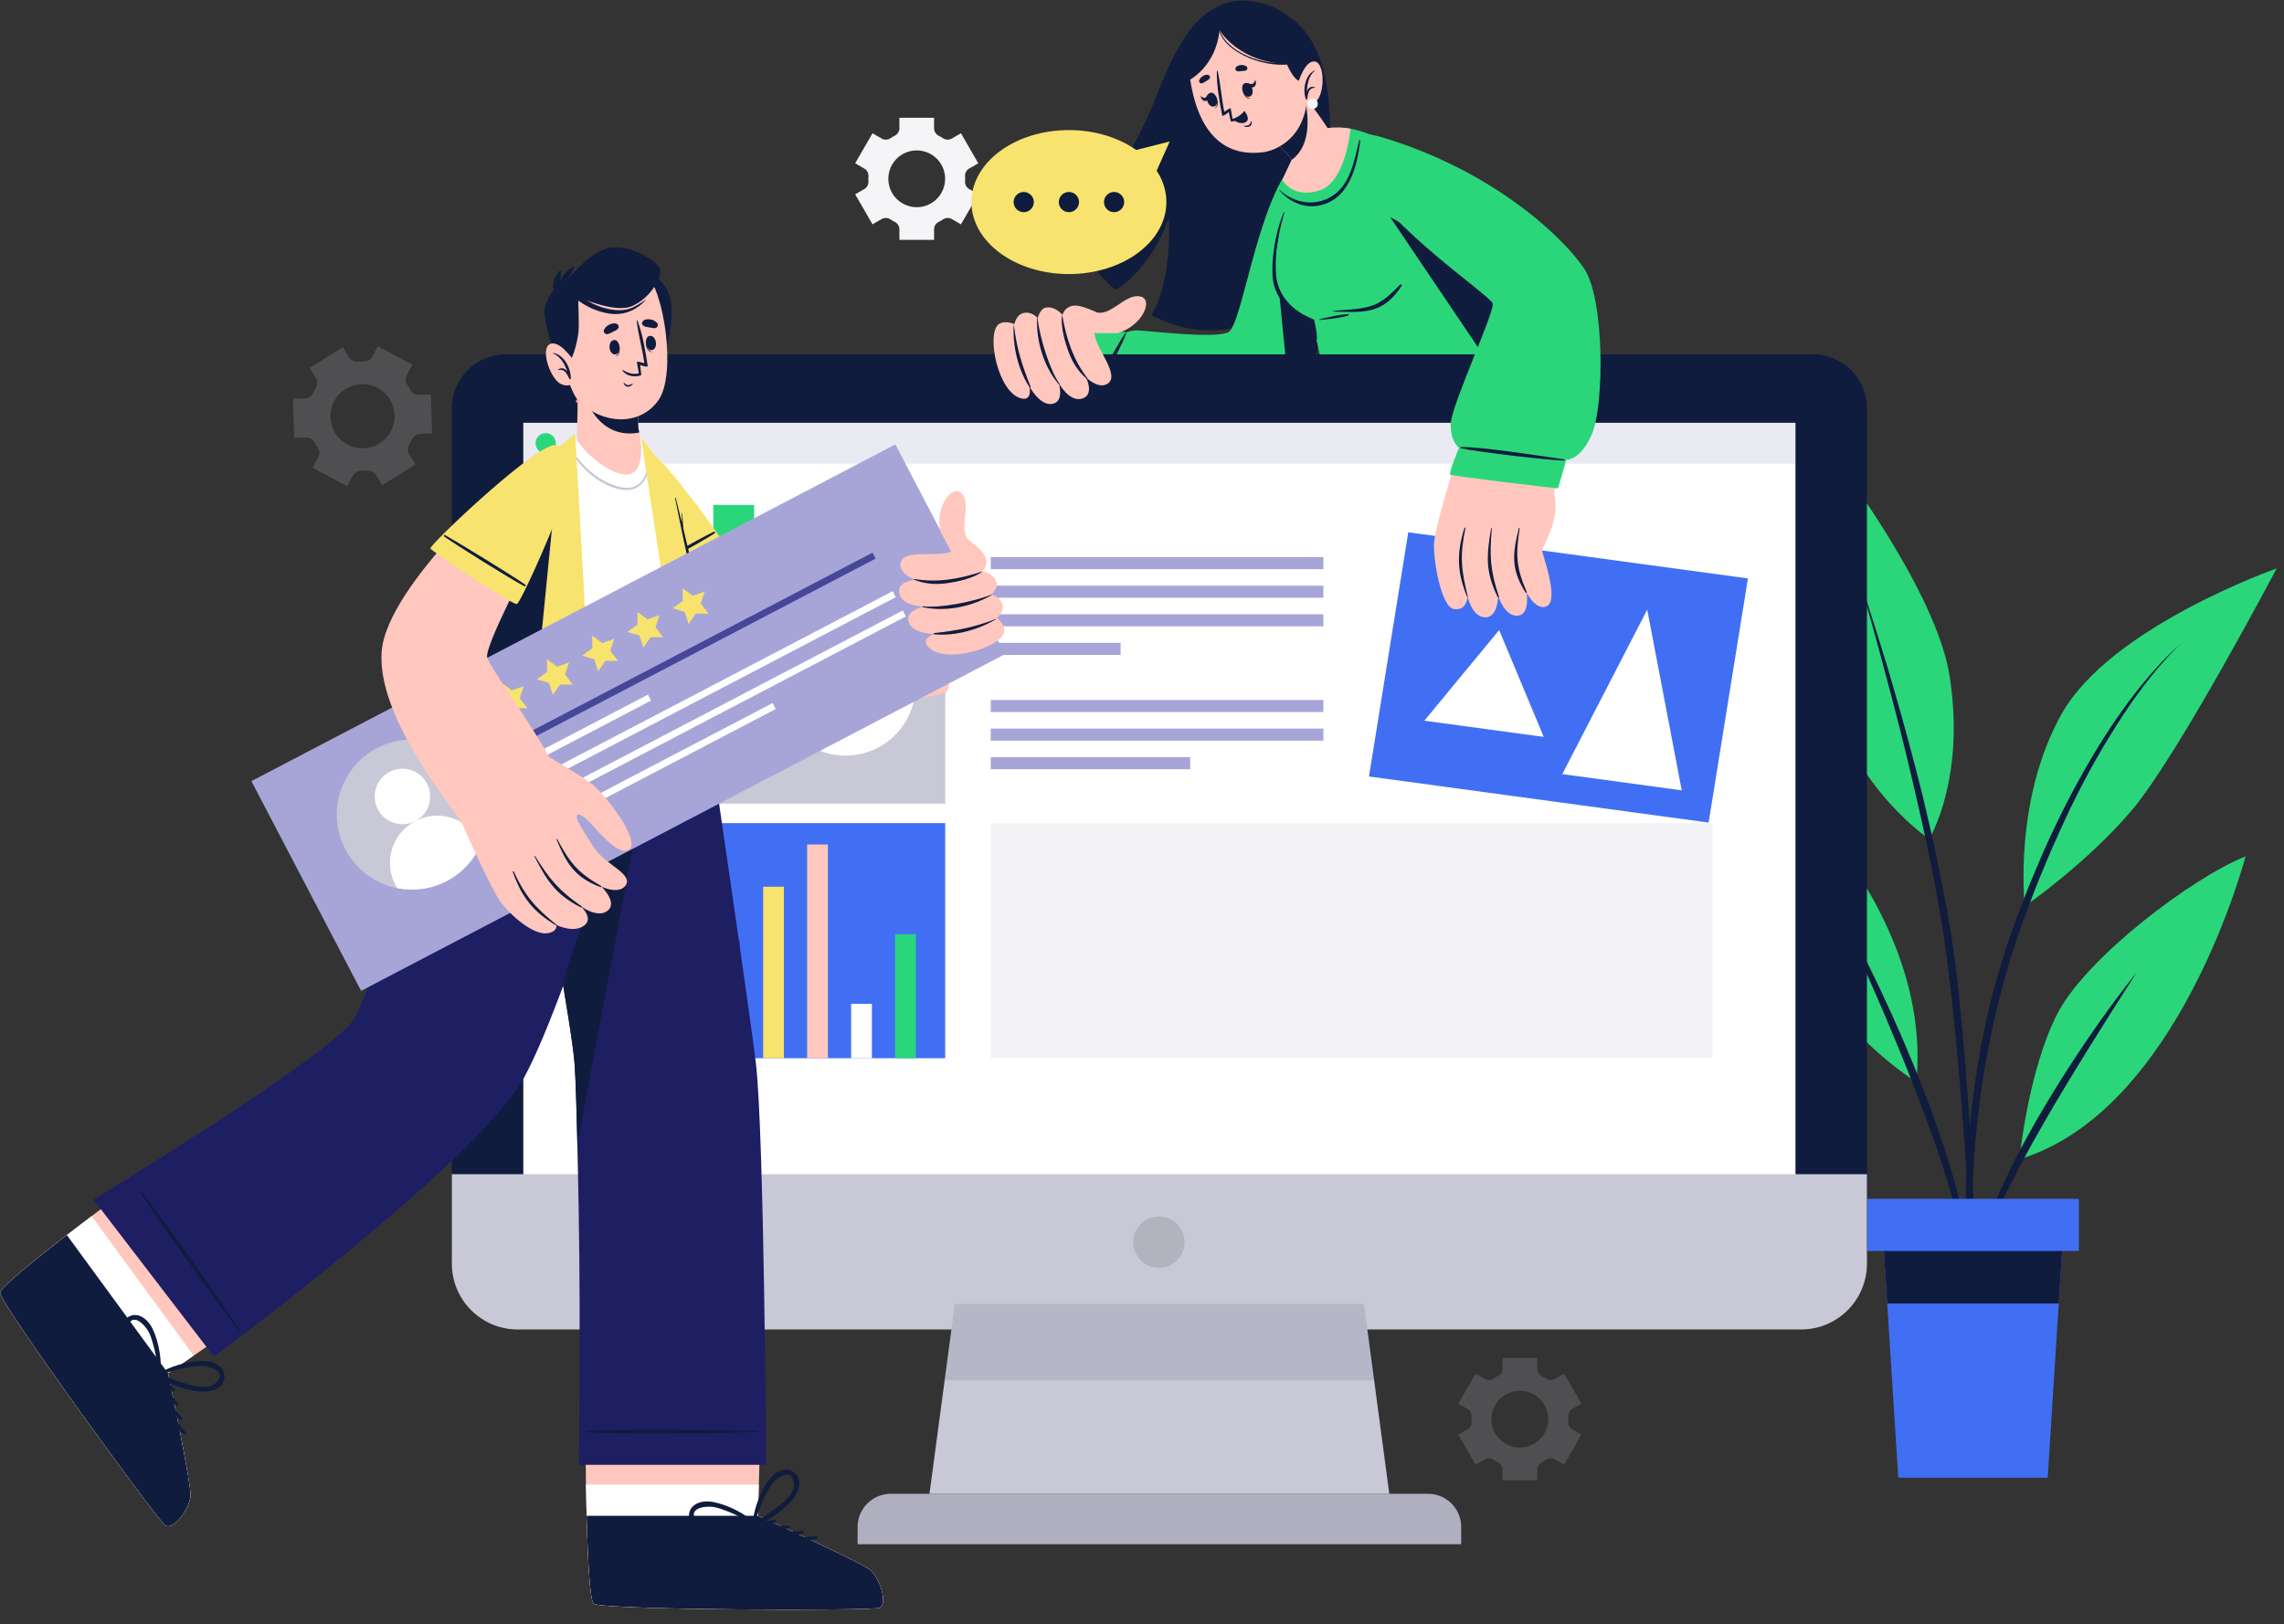 <svg width="686" height="488" viewBox="0 0 686 488" fill="none" xmlns="http://www.w3.org/2000/svg">
<rect x="0" y="0" width="686" height="488" fill="#333333" stroke="none"/>
<g clip-path="url(#clip0_13_158)">
<g clip-path="url(#clip1_13_158)">
<g clip-path="url(#clip2_13_158)">
<path d="M345.997 308.261C343.319 308.261 341.005 307.676 339.055 306.506C337.131 305.31 335.636 303.659 334.57 301.553C333.504 299.421 332.971 296.951 332.971 294.143C332.971 291.361 333.504 288.917 334.57 286.811C335.636 284.679 337.131 283.015 339.055 281.819C341.005 280.623 343.319 280.025 345.997 280.025C349.117 280.025 351.652 280.779 353.602 282.287C355.578 283.769 356.839 285.849 357.385 288.527H353.758C353.342 286.837 352.484 285.485 351.184 284.471C349.91 283.431 348.181 282.911 345.997 282.911C344.047 282.911 342.344 283.366 340.888 284.276C339.432 285.16 338.301 286.447 337.495 288.137C336.715 289.801 336.325 291.803 336.325 294.143C336.325 296.483 336.715 298.498 337.495 300.188C338.301 301.852 339.432 303.139 340.888 304.049C342.344 304.933 344.047 305.375 345.997 305.375C348.181 305.375 349.91 304.881 351.184 303.893C352.484 302.879 353.342 301.54 353.758 299.876H357.385C356.839 302.502 355.578 304.556 353.602 306.038C351.652 307.52 349.117 308.261 345.997 308.261ZM361.664 297.848V295.079H369.113V287.981H372.038V295.079H379.487V297.848H372.038V304.985H369.113V297.848H361.664ZM347.629 348.848V346.079H355.078V338.981H358.003V346.079H365.452V348.848H358.003V355.985H355.078V348.848H347.629Z" fill="#C8C8D6"/>
</g>
<path opacity="0.19" fill-rule="evenodd" clip-rule="evenodd" d="M122.92 133.543C122.371 134.45 122.341 135.577 122.899 136.477L124.8 139.541L114.805 145.741L112.91 142.679C112.352 141.779 111.333 141.291 110.278 141.381C109.696 141.431 109.109 141.45 108.521 141.438C107.465 141.414 106.482 141.966 105.984 142.897L104.281 146.069L93.914 140.508L95.615 137.337C96.115 136.405 96.03 135.282 95.427 134.415C95.091 133.932 94.781 133.433 94.5 132.92C93.992 131.991 93.023 131.413 91.964 131.446L88.365 131.561L88 119.805L91.612 119.696C92.671 119.665 93.593 119.015 94.045 118.058C94.168 117.798 94.297 117.539 94.434 117.283C94.572 117.028 94.715 116.778 94.863 116.531C95.409 115.629 95.44 114.508 94.885 113.612L92.975 110.528L102.969 104.33L104.872 107.396C105.43 108.295 106.45 108.782 107.505 108.69C108.086 108.64 108.67 108.621 109.256 108.633C110.311 108.655 111.292 108.103 111.791 107.174L113.492 104L123.861 109.561L122.159 112.735C121.661 113.664 121.744 114.786 122.346 115.653C122.68 116.134 122.988 116.631 123.266 117.143C123.774 118.074 124.744 118.652 125.803 118.619L129.41 118.509L129.775 130.264L126.165 130.377C125.11 130.408 124.192 131.057 123.741 132.012C123.618 132.272 123.487 132.532 123.348 132.791C123.211 133.046 123.069 133.296 122.92 133.543ZM100.397 120.482C97.883 125.17 99.647 131.016 104.336 133.531C109.024 136.046 114.863 134.277 117.377 129.588C119.892 124.9 118.132 119.065 113.442 116.551C108.754 114.037 102.911 115.792 100.397 120.482Z" fill="#C8C8D6"/>
<path fill-rule="evenodd" clip-rule="evenodd" d="M289.852 54.481C289.803 55.419 290.251 56.312 291.063 56.781L293.829 58.376L288.625 67.396L285.864 65.801C285.052 65.332 284.053 65.378 283.267 65.889C282.834 66.172 282.383 66.433 281.918 66.668C281.085 67.092 280.549 67.935 280.549 68.869V72.057H270.132V68.869C270.132 67.935 269.596 67.092 268.762 66.668C268.298 66.433 267.847 66.172 267.413 65.889C266.627 65.378 265.629 65.332 264.817 65.801L262.056 67.396L256.852 58.376L259.625 56.779C260.438 56.311 260.885 55.419 260.838 54.481C260.824 54.227 260.818 53.972 260.818 53.715C260.818 53.458 260.824 53.203 260.838 52.949C260.885 52.016 260.441 51.128 259.632 50.66L256.852 49.055L262.056 40.034L264.825 41.63C265.637 42.098 266.637 42.053 267.421 41.539C267.853 41.257 268.301 40.996 268.764 40.761C269.596 40.337 270.132 39.496 270.132 38.561V35.373H280.549V38.561C280.549 39.496 281.084 40.337 281.917 40.761C282.378 40.996 282.827 41.257 283.259 41.539C284.044 42.053 285.043 42.098 285.855 41.63L288.625 40.034L293.829 49.055L291.059 50.652C290.25 51.12 289.804 52.009 289.852 52.943C289.864 53.198 289.871 53.456 289.871 53.715C289.871 53.972 289.864 54.227 289.852 54.481ZM266.809 53.715C266.809 58.426 270.634 62.25 275.345 62.25C280.056 62.25 283.871 58.426 283.871 53.715C283.871 49.003 280.056 45.188 275.345 45.188C270.634 45.188 266.809 49.003 266.809 53.715Z" fill="#F5F5F7"/>
<path opacity="0.19" fill-rule="evenodd" clip-rule="evenodd" d="M471 427.108C470.952 428.046 471.399 428.939 472.213 429.408L474.977 431.003L469.773 440.023L467.012 438.428C466.2 437.959 465.202 438.005 464.417 438.516C463.982 438.799 463.532 439.06 463.067 439.295C462.233 439.719 461.697 440.562 461.697 441.496V444.684H451.28V441.496C451.28 440.562 450.744 439.719 449.911 439.295C449.446 439.06 448.996 438.799 448.562 438.516C447.776 438.005 446.778 437.959 445.965 438.428L443.204 440.023L438 431.003L440.773 429.407C441.586 428.938 442.035 428.046 441.986 427.108C441.974 426.854 441.966 426.599 441.966 426.341C441.966 426.085 441.974 425.83 441.986 425.576C442.033 424.643 441.589 423.755 440.781 423.287L438 421.682L443.204 412.661L445.974 414.257C446.786 414.726 447.785 414.68 448.57 414.166C449.002 413.883 449.451 413.623 449.912 413.388C450.745 412.964 451.28 412.123 451.28 411.188V408H461.697V411.188C461.697 412.123 462.233 412.964 463.065 413.388C463.528 413.623 463.976 413.883 464.407 414.166C465.192 414.68 466.192 414.726 467.004 414.257L469.773 412.661L474.977 421.682L472.208 423.279C471.398 423.747 470.952 424.636 471 425.57C471.013 425.825 471.02 426.083 471.02 426.341C471.02 426.599 471.013 426.854 471 427.108ZM447.958 426.341C447.958 431.053 451.782 434.877 456.493 434.877C461.204 434.877 465.02 431.053 465.02 426.341C465.02 421.63 461.204 417.816 456.493 417.816C451.782 417.816 447.958 421.63 447.958 426.341Z" fill="#C8C8D6"/>
<path d="M579.433 252.052C579.433 252.052 557.409 237.393 549.78 209.059C542.15 180.725 537.987 120.351 537.987 120.351C537.987 120.351 580.555 171.793 585.522 202.896C590.491 234 579.433 252.052 579.433 252.052Z" fill="#2BD67B"/>
<path d="M608.142 272.23C608.142 272.23 604.56 240.387 619.312 214.307C634.063 188.227 683.801 170.766 683.801 170.766C683.801 170.766 653.994 227.331 640.232 243.487C626.469 259.645 608.142 272.23 608.142 272.23Z" fill="#2BD67B"/>
<path d="M606.532 348.247C606.532 348.247 609.203 321.26 618.023 304.374C626.843 287.488 658.501 263.643 674.444 257.267C674.444 257.267 654.57 333.815 606.532 348.247Z" fill="#2BD67B"/>
<path d="M575.575 325.063C575.575 325.063 552.661 310.989 540.262 285.772C527.864 260.554 525.28 224.897 525.28 224.897C525.28 224.897 580.921 269.884 575.575 325.063Z" fill="#2BD67B"/>
<path d="M597.676 429.709C592.656 409.252 590.575 388.119 590.373 367.033C590.224 356.48 590.866 345.922 591.941 335.421C593.04 324.917 594.738 314.469 597.118 304.169C599.549 293.886 602.649 283.746 606.429 273.887L609.268 266.502C610.243 264.051 611.307 261.636 612.323 259.201L613.862 255.557C614.397 254.351 614.958 253.156 615.517 251.962C616.655 249.581 617.731 247.172 618.918 244.815C623.595 235.356 628.814 226.157 634.664 217.376C636.147 215.194 637.694 213.055 639.241 210.921C640.851 208.83 642.422 206.713 644.131 204.703C647.499 200.655 651.04 196.711 655.104 193.357C653.145 195.112 651.334 197.023 649.616 199.009C648.733 199.981 647.897 200.993 647.064 202.008C646.214 203.008 645.404 204.041 644.612 205.088C642.978 207.143 641.484 209.304 639.954 211.434C638.485 213.607 637.018 215.783 635.617 218C629.995 226.858 624.982 236.096 620.529 245.594C619.397 247.958 618.375 250.377 617.293 252.764L615.682 256.352L614.176 259.986C613.183 262.414 612.142 264.822 611.188 267.264L608.414 274.629C604.725 284.442 601.733 294.489 599.386 304.697C594.517 325.081 592.419 346.071 592.159 367.037C592.025 377.528 592.435 388.031 593.351 398.492C594.216 408.958 595.577 419.398 597.676 429.709Z" fill="#101C3D"/>
<path d="M558.071 172.87C561.357 182.333 564.303 191.908 567.218 201.491C570.046 211.102 572.754 220.749 575.275 230.449C576.525 235.302 577.778 240.156 578.879 245.047L580.557 252.376L582.123 259.733C584.112 269.563 586.013 279.423 587.272 289.401C588.496 299.364 589.443 309.342 590.252 319.331C591.027 329.322 591.792 339.313 592.258 349.321C592.76 359.325 593.187 369.333 593.521 379.342C593.772 389.354 594.041 399.366 594.048 409.381C593.512 399.381 593.018 389.384 592.38 379.394C591.816 369.4 591.187 359.412 590.469 349.431C589.025 329.476 587.526 309.508 584.963 289.695C582.477 269.894 578.147 250.335 573.543 230.882C571.24 221.148 568.723 211.463 566.126 201.8C563.581 192.122 560.857 182.489 558.071 172.87Z" fill="#101C3D"/>
<path d="M641.818 291.99C636.971 299.541 632.204 307.124 627.464 314.716C622.752 322.325 618.094 329.96 613.657 337.717C609.198 345.459 604.951 353.319 601.137 361.379C599.269 365.423 597.5 369.518 596.051 373.726C594.574 377.918 593.42 382.255 593.268 386.748C593.121 384.514 593.169 382.236 593.556 380.012L593.809 378.336L594.162 376.681L594.521 375.024L594.959 373.389C596.168 369.037 597.731 364.794 599.475 360.64C601.218 356.485 603.188 352.434 605.201 348.41C607.252 344.406 609.426 340.469 611.638 336.557C613.899 332.674 616.207 328.82 618.585 325.01C620.992 321.219 623.415 317.439 625.944 313.73C630.956 306.284 636.237 299.018 641.818 291.99Z" fill="#101C3D"/>
<path d="M548.954 266.829C554.589 276.661 559.776 286.747 564.618 296.997C569.477 307.24 573.968 317.663 578.054 328.251C582.096 338.852 585.759 349.625 588.523 360.656C589.901 366.17 591.052 371.747 591.828 377.382C592.54 383.017 592.949 388.735 592.401 394.384C592.421 388.718 591.787 383.095 590.7 377.562C589.662 372.022 588.283 366.552 586.766 361.124C585.229 355.701 583.516 350.324 581.676 344.992C579.869 339.648 577.915 334.351 575.88 329.085C573.889 323.803 571.76 318.57 569.6 313.35C567.464 308.12 565.215 302.935 562.969 297.747C558.419 287.397 553.789 277.073 548.954 266.829Z" fill="#101C3D"/>
<path d="M620.157 363.036L619.761 369.362L619.738 369.607L619.633 371.226V371.343L619.621 371.471L619.516 373.09L619.505 373.347L619.4 374.954L619.388 375.199L618.526 388.818L618.503 389.202L618.41 390.682L618.386 391.066L618.351 391.614L618.281 392.546L618.258 392.93L618.165 394.41L618.142 394.794L615.031 443.923H570.143L567.079 395.528L567.033 394.911L566.963 393.676L566.916 393.047L566.846 391.812L566.823 391.614L566.8 391.183L566.718 389.948L566.683 389.319L565.728 374.255L565.705 373.824L565.611 372.391L565.576 371.937L565.542 371.343L565.495 370.539L565.46 370.108L565.378 368.652L565.344 368.221L565.017 363.036H620.157Z" fill="#416FF4"/>
<path d="M619.633 371.342L619.621 371.47L619.516 373.09L619.505 373.346L619.4 374.954L619.388 375.199L618.526 388.818L618.503 389.202L618.409 390.681L618.386 391.066L618.351 391.614H566.823L566.799 391.182L566.718 389.948L566.683 389.318L565.728 374.255L565.704 373.824L565.611 372.391L565.576 371.937L565.541 371.342H619.633Z" fill="#101C3D"/>
<rect x="560.797" y="360.153" width="63.581" height="15.665" fill="#416FF4"/>
</g>
<g clip-path="url(#clip3_13_158)">
<g clip-path="url(#clip4_13_158)">
<path d="M389.01 89.082C385.862 91.69 382.759 93.723 379.698 95.26C384.588 86.42 383.227 66.818 382.682 69.635C380.069 83.104 372.085 98.011 368.905 98.828C368.883 98.828 368.872 98.839 368.85 98.839C360.29 100.21 352.415 98.121 345.783 94.673C345.783 94.662 345.794 94.64 345.804 94.629C352.154 84.608 351.294 64.663 350.88 65.889C346.392 79.049 336.546 86.95 334.804 86.983H334.793C328.15 80.994 324.544 74.928 325.449 74.275C332.016 69.524 337.374 57.613 342.156 45.049V45.039C346.882 32.652 351.042 19.658 355.247 12.287C355.236 12.276 355.247 12.276 355.247 12.265C355.258 12.243 355.269 12.232 355.291 12.21C355.411 12 355.53 11.801 355.65 11.602C364.276 -2.707 377.138 -0.221 385.166 3.856C412.437 17.702 393.062 85.713 389.01 89.082Z" fill="#101C3D"/>
<path d="M366.237 3.254C360.886 4.682 356.601 9.754 353.913 14.402C350.343 20.578 348.071 27.522 345.165 34.03C339.423 46.886 332.077 58.763 322.711 69.237C322.503 69.469 322.81 69.758 323.042 69.573C333.26 61.389 340.093 49.872 345.621 38.077C348.448 32.047 350.621 25.761 353.282 19.664C354.738 16.326 356.452 13.083 358.748 10.256C360.979 7.51 363.579 5.838 366.614 4.161C367.107 3.889 366.768 3.112 366.237 3.254Z" fill="#101C3D"/>
<path d="M389.87 48.836C380.724 53.397 374.336 97.934 369.151 100.393C360.281 104.6 338.372 100.553 330.647 101.495C325.88 102.076 313.556 118.918 316.382 122.309C319.208 125.7 370.662 131.949 383.453 126.284C390.684 123.081 397.147 92.166 398.148 78.602C399.149 65.038 394.025 46.764 389.87 48.836Z" fill="#FFC7BE"/>
<path d="M388.017 126.631C387.609 127.167 387.19 127.621 386.759 128.018C378.277 135.776 325.712 133.702 323.079 131.431C320.434 129.147 322.019 125.617 322.019 125.617L335.323 102.621C335.323 102.621 337.199 99.044 341.719 99.265C346.251 99.486 364.857 101.805 368.945 99.801C373.047 97.785 377.555 61.274 388.401 49.1C389.892 47.422 391.314 47.34 392.618 48.343C396.428 51.278 399.189 63.499 399.468 72.761C399.818 84.563 395.694 116.763 388.017 126.631Z" fill="#2BD67B"/>
<path d="M338.159 99.729L323.049 128.385C323.049 128.385 315.761 123.781 315.707 123.659C315.655 123.537 328.398 99.531 329.008 99.263C329.618 98.997 338.159 99.729 338.159 99.729Z" fill="#2BD67B"/>
<path d="M323.48 127.822C325.932 123.551 336.447 105.444 338.18 100.329C338.241 100.147 337.989 99.985 337.873 100.158C335.029 104.408 325.313 122.596 323.155 127.638C322.994 128.016 323.273 128.181 323.48 127.822Z" fill="#101C3D"/>
<path d="M388.017 126.63L382.798 73.762L392.618 48.342C396.428 51.278 399.189 63.499 399.469 72.761C399.818 84.562 395.694 116.762 388.017 126.63Z" fill="#101C3D"/>
<path d="M390.989 45.922C388.001 52.181 380.704 79.412 383.379 86.664C386.089 94.011 394.192 96.499 394.192 96.499C394.192 96.499 400.221 126.265 403.894 129.373C407.567 132.482 447.32 133.498 462.014 107.049C464.84 101.962 443.74 63.53 428.197 50.813C416.649 41.366 398.157 30.908 390.989 45.922Z" fill="#2BD67B"/>
<path d="M420.511 85.526C417.87 88.101 415.538 90.726 411.9 91.892C408.234 93.067 404.237 92.981 400.44 93.419C400.33 93.432 400.324 93.595 400.44 93.596C404.794 93.622 409.371 94.2 413.538 92.579C416.797 91.312 419.084 88.742 420.976 85.885C421.165 85.599 420.747 85.296 420.511 85.526Z" fill="#101C3D"/>
<path d="M404.86 94.396C402.049 94.516 399.113 95.244 396.386 95.907C396.269 95.936 396.29 96.135 396.416 96.124C399.215 95.865 402.221 95.604 404.916 94.804C405.134 94.739 405.102 94.386 404.86 94.396Z" fill="#101C3D"/>
<path d="M394.733 96.256C394.728 96.236 394.717 96.225 394.711 96.207C394.684 96.073 394.604 95.947 394.444 95.887C388.206 93.508 383.45 88.677 383.205 81.755C382.958 74.707 383.884 70.664 385.763 63.898C385.8 63.759 385.604 63.71 385.55 63.839C382.325 71.49 381.652 81.231 382.5 85.082C383.762 90.816 388.621 94.794 393.976 96.6C394.378 98.369 394.654 100.213 395.203 101.94C395.268 102.14 395.577 102.109 395.577 101.889C395.574 100.017 395.124 98.076 394.733 96.256Z" fill="#101C3D"/>
<path d="M417.503 65.195L445.404 106.536L454.055 85.445L417.503 65.195Z" fill="#101C3D"/>
<path d="M387.906 48.078C387.906 48.078 385.516 52.984 385.18 54.16C385.18 54.16 388.356 59.762 396.309 57.22C404.261 54.676 405.636 38.672 405.636 38.672C405.636 38.672 399.906 37.447 395.801 39.362C391.696 41.276 387.906 48.078 387.906 48.078Z" fill="#FFC7BE"/>
<path d="M394.552 55.28C391.963 56.308 388.945 50.328 387.906 48.079C387.679 47.559 387.543 47.242 387.543 47.242L387.385 47.085L386.934 46.599L379.393 38.686L386.052 25.212L387.057 23.347C387.057 23.347 389.194 25.902 391.725 28.998C391.861 29.157 391.998 29.315 392.121 29.474C392.484 29.903 392.845 30.344 393.207 30.796C393.478 31.123 393.749 31.463 394.021 31.824C394.303 32.186 394.574 32.548 394.858 32.91C397.581 36.527 400.068 40.472 400.249 41.003C400.655 42.247 399.989 53.121 394.552 55.28Z" fill="#FFC7BE"/>
<path d="M387.906 48.079C387.679 47.559 387.543 47.242 387.543 47.242L387.385 47.085L386.934 46.599L379.393 38.686L386.052 25.212L387.057 23.347C387.057 23.347 389.194 25.902 391.725 28.998C392.777 33.147 394.495 43.298 387.906 48.079Z" fill="#101C3D"/>
<path d="M358.441 28.721C363.147 47.505 375.65 46.054 378.979 45.788C382.757 45.486 395.054 41.245 392.314 22.075C389.574 2.905 379.353 -0.845 370.833 0.827C362.313 2.499 353.734 9.937 358.441 28.721Z" fill="#FFC7BE"/>
<path d="M361.19 24.994C361.605 24.802 361.957 24.556 362.349 24.326C362.79 24.064 363.168 23.901 363.4 23.418C363.524 23.159 363.378 22.762 363.138 22.618C362.578 22.282 361.958 22.469 361.413 22.761C360.822 23.08 360.449 23.476 360.191 24.095C359.942 24.693 360.642 25.245 361.19 24.994Z" fill="#101C3D"/>
<path d="M374.058 21.228C373.61 21.318 373.182 21.328 372.729 21.372C372.218 21.421 371.816 21.514 371.345 21.259C371.092 21.124 370.976 20.717 371.085 20.46C371.339 19.859 371.949 19.643 372.561 19.557C373.227 19.466 373.762 19.565 374.334 19.913C374.889 20.25 374.649 21.108 374.058 21.228Z" fill="#101C3D"/>
<path d="M373.122 26.673C373.118 26.622 373.24 26.704 373.253 26.756C373.593 28.03 374.196 29.433 375.465 29.509C375.504 29.511 375.52 29.576 375.476 29.582C374.022 29.805 373.24 27.935 373.122 26.673Z" fill="#101C3D"/>
<path d="M373.853 25.016C375.838 24.251 377.221 28.277 375.382 28.985C373.574 29.682 372.189 25.656 373.853 25.016Z" fill="#101C3D"/>
<path d="M374.716 24.956C375.146 25.064 375.628 25.347 376.067 25.243C376.574 25.123 376.8 24.574 376.98 24.058C376.999 24.005 377.046 24.028 377.065 24.082C377.342 24.849 377.317 25.742 376.53 26.142C375.812 26.506 375.035 26.009 374.576 25.299C374.492 25.169 374.543 24.913 374.716 24.956Z" fill="#101C3D"/>
<path d="M365.114 28.791C365.088 28.747 365.037 28.883 365.057 28.933C365.534 30.163 365.875 31.653 364.896 32.461C364.865 32.487 364.891 32.548 364.93 32.527C366.235 31.851 365.764 29.879 365.114 28.791Z" fill="#101C3D"/>
<path d="M363.547 27.883C361.493 28.436 362.749 32.502 364.652 31.989C366.525 31.485 365.267 27.419 363.547 27.883Z" fill="#101C3D"/>
<path d="M362.781 28.412C362.526 28.726 362.33 29.216 361.953 29.36C361.517 29.527 361.053 29.189 360.638 28.856C360.595 28.82 360.574 28.864 360.589 28.919C360.808 29.703 361.315 30.432 362.108 30.352C362.831 30.277 363.126 29.455 363.071 28.624C363.061 28.47 362.884 28.285 362.781 28.412Z" fill="#101C3D"/>
<path d="M375.795 36.45C375.615 36.853 375.478 37.364 375.048 37.578C374.635 37.782 374.059 37.788 373.608 37.79C373.563 37.79 373.541 37.847 373.58 37.874C374.085 38.219 374.871 38.248 375.4 37.924C375.916 37.608 376.002 37.02 375.936 36.459C375.926 36.381 375.821 36.391 375.795 36.45Z" fill="#101C3D"/>
<path d="M369.067 33.656C369.067 33.656 369.426 35.611 369.717 36.493C369.746 36.575 369.971 36.544 370.277 36.463C370.293 36.462 370.302 36.465 370.311 36.452C371.95 36.181 373.339 35.125 373.866 33.539C373.897 33.433 373.756 33.38 373.693 33.461C372.813 34.7 371.602 35.344 370.228 35.824C370.085 35.601 369.724 32.455 369.581 32.491C369.085 32.609 368.244 33.251 367.727 33.607C366.86 29.555 366.649 25.398 365.724 21.378C365.689 21.235 365.475 21.26 365.475 21.398C365.387 25.769 366.285 30.454 367.072 34.659C367.167 35.186 368.763 33.923 369.067 33.656Z" fill="#101C3D"/>
<path d="M370.124 35.761C370.124 35.761 371.268 36.782 372.584 36.962C373.068 37.031 373.567 36.994 374.048 36.752C375.037 36.26 374.863 35.296 374.501 34.514C374.205 33.872 373.771 33.354 373.771 33.354C373.771 33.354 372.541 35.101 370.124 35.761Z" fill="#101C3D"/>
<path d="M390.486 24.323C388.553 24.266 386.512 19.256 386.512 19.256C386.512 19.256 379.314 19.326 372.821 15.279C368.179 12.387 366.285 9.06 366.285 9.06C365.18 20.183 357.004 24.178 357.004 24.178C357.004 24.178 354.128 16.034 357.112 10.535C360.097 5.035 366.857 -1.867 378.232 0.773C378.232 0.773 386.496 2.406 389.731 8.378C392.966 14.35 393.114 24.398 390.486 24.323Z" fill="#101C3D"/>
<path d="M365.809 7.867C365.798 7.799 365.899 7.79 365.914 7.855C367.102 12.862 371.828 15.846 376.379 17.505C380.633 19.054 384.733 19.165 389.185 18.815C389.316 18.805 389.333 18.986 389.208 19.014C384.686 20.037 379.478 19.196 375.248 17.439C371.02 15.681 366.597 12.707 365.809 7.867Z" fill="#101C3D"/>
<path d="M389.835 25.057C389.835 25.057 391.86 17.964 394.944 18.495C398.028 19.027 397.88 28.345 395.226 30.529C392.573 32.711 390.504 30.294 390.504 30.294L389.835 25.057Z" fill="#FFC7BE"/>
<path d="M394.836 21.166C394.883 21.145 394.916 21.21 394.88 21.242C393.043 22.843 392.602 25.21 392.523 27.532C392.886 26.524 393.6 25.793 394.919 26.184C394.988 26.204 394.965 26.31 394.9 26.317C393.961 26.432 393.383 26.801 393.033 27.704C392.787 28.346 392.717 29.071 392.614 29.746C392.58 29.972 392.2 29.988 392.198 29.744C392.197 29.725 392.198 29.706 392.198 29.688C391.205 26.985 392.008 22.447 394.836 21.166Z" fill="#101C3D"/>
<path d="M393.765 29.676C395.677 29.027 396.691 31.998 394.775 32.649C392.863 33.298 391.85 30.327 393.765 29.676Z" fill="#F3F8FE"/>
<path d="M321.046 82.336C337.214 82.336 350.322 72.653 350.322 60.708C350.322 48.762 337.214 39.079 321.046 39.079C304.877 39.079 291.769 48.762 291.769 60.708C291.769 72.653 304.877 82.336 321.046 82.336Z" fill="#F7E36D"/>
<path d="M337.007 46.142L351.328 42.498L346.041 54.329L337.007 46.142Z" fill="#F7E36D"/>
<path d="M310.513 60.708C310.513 59.031 309.154 57.672 307.477 57.672C305.8 57.672 304.441 59.031 304.441 60.708C304.441 62.384 305.8 63.743 307.477 63.743C309.154 63.743 310.513 62.384 310.513 60.708Z" fill="#101C3D"/>
<path d="M324.082 60.708C324.082 59.031 322.722 57.672 321.045 57.672C319.368 57.672 318.009 59.031 318.009 60.708C318.009 62.384 319.368 63.743 321.045 63.743C322.722 63.743 324.082 62.384 324.082 60.708Z" fill="#101C3D"/>
<path d="M337.65 60.708C337.65 59.031 336.291 57.672 334.613 57.672C332.936 57.672 331.577 59.031 331.577 60.708C331.577 62.384 332.936 63.743 334.613 63.743C336.291 63.743 337.65 62.384 337.65 60.708Z" fill="#101C3D"/>
<g clip-path="url(#clip5_13_158)">
<path d="M135.712 122.657C135.712 113.707 142.967 106.452 151.917 106.452H544.533C553.482 106.452 560.738 113.707 560.738 122.657V375.542C560.738 384.492 553.482 391.748 544.532 391.748H151.917C142.967 391.748 135.712 384.492 135.712 375.542V122.657Z" fill="#101C3D"/>
<rect x="157.177" y="127.018" width="382.096" height="227.132" fill="white"/>
<path d="M560.738 352.745V379.611C560.738 390.55 551.887 399.401 540.949 399.401H155.5C144.563 399.401 135.712 390.55 135.712 379.611V352.745H560.738Z" fill="#C8C8D6"/>
<path d="M257.583 458.712C257.583 453.22 262.035 448.768 267.527 448.768H428.923C434.415 448.768 438.867 453.22 438.867 458.712V463.917H257.583V458.712Z" fill="#AFAFC0"/>
<path d="M417.28 448.779H279.169L282.678 422.487L282.852 421.247L283.176 418.78L283.339 417.541L283.675 415.074L283.721 414.691L283.837 413.834L284.173 411.367L284.335 410.128L286.79 391.758H409.658L411.975 409.086L412.091 409.919L412.473 412.792L412.577 413.626L412.728 414.691L412.971 416.498L413.075 417.332L413.457 420.216L413.573 421.039L417.28 448.779Z" fill="#C8C8D6"/>
<rect opacity="0.117" x="157.177" y="127.018" width="382.096" height="12.285" fill="#474799"/>
<rect x="180.652" y="167.286" width="103.237" height="74.148" fill="#C8C8D6"/>
<path d="M274.975 206.01C274.975 217.602 265.581 226.995 253.99 226.995C247.108 226.995 241.004 223.677 237.169 218.571H246.303V203.716H233.127C234.274 193.202 243.176 185.011 253.99 185.011C265.581 185.011 274.975 194.419 274.975 206.01Z" fill="white"/>
<path d="M237.169 218.571H192.372V203.716H233.127C233.045 204.467 233.005 205.231 233.005 206.009C233.005 210.706 234.561 215.062 237.169 218.571Z" fill="white"/>
<rect x="297.574" y="247.28" width="216.829" height="70.63" fill="#F3F3F6"/>
<rect x="297.574" y="167.359" width="99.907" height="3.633" fill="#A7A5D8"/>
<rect x="297.574" y="175.945" width="99.907" height="3.632" fill="#A7A5D8"/>
<rect x="297.574" y="184.531" width="99.907" height="3.633" fill="#A7A5D8"/>
<rect x="297.574" y="193.117" width="39" height="3.633" fill="#A7A5D8"/>
<rect x="297.574" y="210.289" width="99.907" height="3.633" fill="#A7A5D8"/>
<rect x="297.574" y="218.875" width="99.907" height="3.633" fill="#A7A5D8"/>
<rect x="297.574" y="227.461" width="59.907" height="3.633" fill="#A7A5D8"/>
<rect x="180.769" y="247.28" width="103.12" height="70.63" fill="#416FF4"/>
<rect x="189.579" y="311.672" width="6.238" height="6.238" fill="white"/>
<rect x="202.789" y="293.811" width="6.238" height="24.099" fill="#2BD67B"/>
<rect x="216" y="282.595" width="6.238" height="35.315" fill="#474799"/>
<rect x="229.21" y="266.39" width="6.238" height="51.52" fill="#F7E36D"/>
<rect x="242.42" y="253.693" width="6.238" height="64.217" fill="#FFC7BE"/>
<rect x="255.631" y="301.58" width="6.238" height="16.33" fill="white"/>
<rect x="268.841" y="280.672" width="6.238" height="37.239" fill="#2BD67B"/>
<path d="M513.185 247.122L411.174 233.267L422.978 159.917L524.989 173.771L513.185 247.122Z" fill="#416FF4"/>
<path d="M505.11 237.434L469.237 232.562L494.744 183.145L505.11 237.434Z" fill="white"/>
<path d="M463.671 221.385L427.797 216.513L450.267 189.287L463.671 221.385Z" fill="white"/>
<path d="M166.941 133.16C166.941 134.842 165.577 136.208 163.895 136.208C162.212 136.208 160.848 134.842 160.848 133.16C160.848 131.478 162.212 130.113 163.895 130.113C165.577 130.113 166.941 131.478 166.941 133.16Z" fill="#2BD67B"/>
<path d="M179.382 133.16C179.382 134.842 178.018 136.208 176.336 136.208C174.653 136.208 173.289 134.842 173.289 133.16C173.289 131.478 174.653 130.113 176.336 130.113C178.018 130.113 179.382 131.478 179.382 133.16Z" fill="white"/>
<path d="M191.823 133.16C191.823 134.842 190.459 136.208 188.777 136.208C187.094 136.208 185.73 134.842 185.73 133.16C185.73 131.478 187.094 130.113 188.777 130.113C190.459 130.113 191.823 131.478 191.823 133.16Z" fill="#F7E36D"/>
<rect x="180.652" y="151.705" width="12.255" height="12.255" fill="#2BD67B"/>
<rect x="197.447" y="151.705" width="12.255" height="12.255" fill="#F7E36D"/>
<rect x="214.241" y="151.705" width="12.255" height="12.255" fill="#2BD67B"/>
<path d="M355.794 373.187C355.794 377.442 352.344 380.892 348.088 380.892C343.831 380.892 340.382 377.442 340.382 373.187C340.382 368.931 343.831 365.48 348.088 365.48C352.344 365.48 355.794 368.931 355.794 373.187Z" fill="#B3B3C0"/>
<path opacity="0.104" d="M412.728 414.691H283.721L283.837 413.834L284.173 411.367L284.335 410.128L286.79 391.758H409.658L411.975 409.086L412.091 409.919L412.473 412.792L412.577 413.626L412.728 414.691Z" fill="#101C3D"/>
</g>
<path d="M336.033 96.451C331.733 95.341 325.933 91.579 322.641 91.814C319.669 92.026 319.113 94.636 319.113 94.636C319.113 94.636 316.892 91.735 313.94 92.441C312.421 92.804 311.666 95.55 311.666 95.55C311.666 95.55 309.785 93.303 307.198 94.094C305.137 94.722 304.69 97.379 304.69 97.379C304.69 97.379 301.88 96.066 299.986 97.379C296.146 100.045 299.653 118.207 306.885 119.72C310.255 120.426 309.158 116.036 309.158 116.036C309.158 116.036 312.261 121.967 316.023 121.339C319.786 120.713 318.015 115.096 318.015 115.096C318.015 115.096 321.073 120.817 324.908 119.773C328.902 118.686 326.169 113.37 326.169 113.37C326.169 113.37 329.686 116.881 332.439 115.408C336.986 112.978 328.599 104.2 328.775 100.026H336.093L336.033 96.451Z" fill="#FFC7BE"/>
<path d="M329.61 93.915C333.772 94.61 337.639 88.873 341.715 88.966C347.23 89.091 343.048 98.4 335.444 100.026H329.61V93.915Z" fill="#FFC7BE"/>
<path d="M304.558 97.79C304.55 97.729 304.464 97.725 304.46 97.79C304.158 104.045 305.743 111.01 309.188 116.283C309.302 116.456 309.632 116.348 309.544 116.134C307.033 110.019 305.292 104.392 304.558 97.79Z" fill="#101C3D"/>
<path d="M311.611 95.47C311.603 95.398 311.484 95.41 311.481 95.488C311.205 101.935 313.206 109.73 317.893 115.341C318.053 115.534 318.391 115.545 318.223 115.31C315.388 111.342 312.242 101.416 311.611 95.47Z" fill="#101C3D"/>
<path d="M326.638 113.673C322.352 108.118 320.277 101.749 319.088 94.901C319.072 94.811 318.947 94.842 318.94 94.921C318.609 98.429 319.823 102.715 321.049 105.971C322.224 109.088 323.91 111.666 326.443 113.822C326.542 113.907 326.73 113.792 326.638 113.673Z" fill="#101C3D"/>
<path d="M409.657 41.206C419.55 40.737 455.217 58.206 473.026 78.414C485.562 92.638 466.389 155.23 462.27 156.361C458.152 157.49 438.886 153.112 435.827 149.721C432.769 146.33 451.181 94.71 449.768 91.601C448.356 88.493 428.224 74.695 415.873 61.411C408.759 53.758 402.686 41.537 409.657 41.206Z" fill="#FFC7BE"/>
<path d="M437.655 136.659C436.953 139.485 430.822 158.482 430.693 163.568C430.565 168.655 432.884 182.502 436.769 182.996C440.655 183.491 440.795 179.181 440.795 179.181C440.795 179.181 442.068 185.327 446.023 185.469C449.98 185.609 449.98 178.898 449.98 178.898C449.98 178.898 451.747 185.115 455.703 184.974C459.658 184.833 458.529 178.085 458.529 178.085C458.529 178.085 461.346 183.613 464.556 182.124C468.419 180.335 463.333 166.817 463.191 165.546C463.049 164.275 469.099 155.804 466.64 147.958L469.584 139.113L437.655 136.659Z" fill="#FFC7BE"/>
<path d="M458.526 177.783C455.325 170.373 455.206 166.578 456.436 158.728C456.459 158.574 456.237 158.505 456.198 158.662C454.294 166.239 453.756 171.021 458.174 177.956C458.39 178.296 458.677 178.134 458.526 177.783Z" fill="#101C3D"/>
<path d="M450.192 179.182C447.54 171.195 447.376 167.08 448.059 158.764C448.069 158.646 447.871 158.618 447.85 158.736C446.498 166.837 446.071 171.62 449.768 179.252C449.936 179.597 450.313 179.547 450.192 179.182Z" fill="#101C3D"/>
<path d="M440.83 179.075C438.822 171.158 438.447 166.653 440.145 158.665C440.186 158.477 439.915 158.4 439.856 158.585C437.331 166.562 437.758 172.186 440.584 179.11C440.777 179.583 440.957 179.573 440.83 179.075Z" fill="#101C3D"/>
<path d="M408.337 51.812C417.522 68.899 447.79 88.823 448.355 91.225C448.919 93.627 436.204 121.294 435.78 126.868C435.356 132.441 438.205 134.546 438.205 134.546L469.748 138.167C469.748 138.167 474.495 139.009 478.168 130.321C481.841 121.634 481.983 89.812 475.766 80.628C469.549 71.444 448.85 51.372 414.979 41.206C406.501 38.663 402.627 41.188 408.337 51.812Z" fill="#2BD67B"/>
<path d="M438.205 134.546L470.397 138.189C470.397 138.189 468.043 146.612 467.947 146.706C467.853 146.8 436.015 143.033 435.544 142.562C435.073 142.09 438.205 134.546 438.205 134.546Z" fill="#2BD67B"/>
<path d="M469.714 137.994C464.844 137.265 444.152 134.062 438.756 134.31C438.565 134.319 438.505 134.612 438.709 134.658C443.701 135.76 464.18 138.189 469.661 138.363C470.072 138.376 470.123 138.055 469.714 137.994Z" fill="#101C3D"/>
<path d="M408.208 42.188C406.892 47.973 405.533 55.149 400.574 58.6C395.429 62.178 388.836 61.265 384.278 57.004C384.227 56.956 384.156 57.031 384.202 57.086C388.262 61.968 394.546 63.447 400.002 60.329C405.861 56.981 407.757 48.875 408.566 42.241C408.593 42.017 408.257 41.976 408.208 42.188Z" fill="#101C3D"/>
</g>
<g clip-path="url(#clip6_13_158)">
<g clip-path="url(#clip7_13_158)">
<path d="M264.013 483.031C261.221 483.957 181.411 483.725 178.371 481.793C177.216 481.066 176.571 469.44 176.191 455.37C176.11 452.332 176.042 449.195 175.994 446.008C175.647 425.315 175.763 403.352 175.763 403.352H229.152L227.914 446.008L227.649 455.37C227.649 455.37 258.167 469.126 261.272 471.604C264.36 474.081 266.803 482.107 264.013 483.031Z" fill="#FFC7BE"/>
<path d="M264.013 483.031C261.221 483.956 181.41 483.724 178.371 481.792C176.968 480.901 176.307 463.925 175.993 446.007H227.913L227.648 455.369C227.648 455.369 258.167 469.126 261.271 471.603C264.359 474.081 266.803 482.106 264.013 483.031Z" fill="white"/>
<path d="M264.013 483.031C261.221 483.957 181.41 483.725 178.371 481.793C177.216 481.066 176.571 469.44 176.191 455.37H227.649C227.649 455.37 258.167 469.126 261.271 471.604C264.36 474.081 266.803 482.107 264.013 483.031Z" fill="#101C3D"/>
<path d="M262.877 479.835C249.499 479.468 195.507 479.249 182.254 479.903C182.146 479.908 182.146 479.982 182.254 479.987C195.505 480.641 249.499 480.421 262.877 480.055C263.159 480.046 263.159 479.842 262.877 479.835Z" fill="#101C3D"/>
<path d="M256.146 468.718C252.974 468.579 249.868 470.077 248.133 471.961C246.465 473.772 245.036 476.321 245.123 479.096C245.124 479.176 245.272 479.178 245.284 479.096C246.063 473.863 250.839 469.277 256.146 468.885C256.254 468.877 256.255 468.722 256.146 468.718Z" fill="#101C3D"/>
<path d="M232.835 456.715C227.479 456.626 221.266 458.498 217.926 462.867C217.796 463.037 218.038 463.219 218.198 463.137C223.046 460.656 227.653 458.809 232.925 457.374C233.296 457.274 233.218 456.722 232.835 456.715Z" fill="#101C3D"/>
<path d="M236.964 458.339C231.609 458.249 225.395 460.121 222.055 464.491C221.925 464.661 222.169 464.842 222.327 464.761C227.175 462.279 231.783 460.433 237.054 458.999C237.425 458.897 237.347 458.345 236.964 458.339Z" fill="#101C3D"/>
<path d="M241.093 459.963C235.737 459.873 229.524 461.745 226.184 466.115C226.054 466.284 226.297 466.466 226.457 466.384C231.305 463.903 235.911 462.056 241.184 460.621C241.555 460.521 241.477 459.969 241.093 459.963Z" fill="#101C3D"/>
<path d="M245.222 461.586C239.867 461.497 233.653 463.369 230.313 467.738C230.183 467.908 230.426 468.089 230.585 468.008C235.433 465.527 240.04 463.68 245.312 462.245C245.683 462.144 245.605 461.592 245.222 461.586Z" fill="#101C3D"/>
<path d="M185.699 467.205C179.691 467.205 179.681 476.543 185.699 476.543C191.708 476.543 191.718 467.205 185.699 467.205Z" fill="#101C3D"/>
<path fill-rule="evenodd" clip-rule="evenodd" d="M230.859 444.704C232.538 442.374 235.958 440.188 238.662 442.444C241.22 444.577 239.906 448.12 238.213 450.291C235.956 453.186 232.785 455.241 229.689 457.248C228.807 457.821 227.93 458.389 227.082 458.972C226.686 459.244 226.233 458.921 226.121 458.536C226.033 458.542 225.946 458.497 225.954 458.383C226.266 453.768 228.142 448.475 230.859 444.704ZM230.025 455.242C230.705 454.767 231.386 454.293 232.059 453.805C232.124 453.759 232.19 453.711 232.258 453.662C234.521 452.028 238.75 448.975 238.474 445.856C237.957 440.029 232.688 444.488 231.519 446.254C230.768 447.388 230.142 448.636 229.553 449.86C228.607 451.833 227.889 453.879 227.17 455.931C226.953 456.549 226.736 457.169 226.513 457.786C227.655 456.893 228.839 456.068 230.025 455.242Z" fill="#101C3D"/>
<path fill-rule="evenodd" clip-rule="evenodd" d="M223.622 459.574C219.991 460.228 216.271 460.897 212.643 460.33C209.922 459.903 206.541 458.218 206.948 454.913C207.378 451.418 211.368 450.673 214.185 451.224C218.749 452.116 223.736 454.694 227.121 457.847C227.204 457.925 227.172 458.017 227.104 458.073C227.285 458.431 227.176 458.975 226.701 459.049C225.685 459.203 224.657 459.388 223.622 459.574ZM214.764 452.806C212.704 452.318 205.81 452.668 209.419 457.272C211.35 459.734 216.515 459.072 219.286 458.717C219.372 458.706 219.455 458.695 219.536 458.685C220.357 458.58 221.175 458.461 221.992 458.342C223.425 458.133 224.858 457.924 226.305 457.795C225.726 457.5 225.15 457.199 224.574 456.899C222.641 455.891 220.712 454.885 218.666 454.092C217.399 453.601 216.088 453.12 214.764 452.806Z" fill="#101C3D"/>
<path d="M49.614 458.242C47.219 456.536 0.276 391.988 0.042 388.396C-0.055 387.034 8.948 379.649 20.078 371.033C22.481 369.172 24.975 367.266 27.517 365.344C44.011 352.846 61.806 339.969 61.806 339.969L93.333 383.057L58.176 407.245L50.464 412.562C50.464 412.562 57.384 445.314 57.218 449.281C57.042 453.237 52.008 459.948 49.614 458.242Z" fill="#FFC7BE"/>
<path d="M49.614 458.242C47.219 456.536 0.276 391.988 0.042 388.395C-0.068 386.736 13.242 376.178 27.517 365.344L58.176 407.245L50.464 412.562C50.464 412.562 57.384 445.314 57.218 449.281C57.042 453.236 52.008 459.948 49.614 458.242Z" fill="white"/>
<path d="M49.614 458.242C47.219 456.536 0.276 391.988 0.042 388.395C-0.055 387.034 8.948 379.648 20.078 371.033L50.464 412.561C50.464 412.561 57.384 445.313 57.218 449.281C57.042 453.236 52.008 459.947 49.614 458.242Z" fill="#101C3D"/>
<path d="M51.522 455.438C43.919 444.425 12.213 400.722 3.859 390.413C3.792 390.329 3.732 390.372 3.792 390.462C11.089 401.543 43.149 444.988 51.345 455.567C51.519 455.791 51.683 455.671 51.522 455.438Z" fill="#101C3D"/>
<path d="M56.52 443.441C54.758 440.798 51.716 439.177 49.17 438.888C46.724 438.612 43.823 438.964 41.635 440.673C41.572 440.721 41.657 440.841 41.73 440.803C46.413 438.341 52.934 439.488 56.385 443.54C56.455 443.62 56.58 443.531 56.52 443.441Z" fill="#101C3D"/>
<path d="M52.44 417.541C49.35 413.166 44.17 409.257 38.671 409.142C38.458 409.137 38.455 409.44 38.615 409.521C43.48 411.968 47.691 414.596 51.961 418.003C52.263 418.243 52.662 417.854 52.44 417.541Z" fill="#101C3D"/>
<path d="M53.568 421.832C50.478 417.457 45.298 413.548 39.799 413.432C39.586 413.428 39.583 413.731 39.743 413.812C44.608 416.259 48.819 418.887 53.089 422.294C53.39 422.534 53.788 422.145 53.568 421.832Z" fill="#101C3D"/>
<path d="M54.696 426.123C51.607 421.748 46.427 417.839 40.928 417.724C40.714 417.719 40.711 418.022 40.87 418.103C45.737 420.55 49.946 423.178 54.217 426.585C54.518 426.825 54.917 426.436 54.696 426.123Z" fill="#101C3D"/>
<path d="M55.824 430.414C52.735 426.039 47.555 422.13 42.055 422.015C41.842 422.01 41.839 422.313 41.998 422.394C46.864 424.841 51.074 427.469 55.346 430.876C55.646 431.116 56.045 430.727 55.824 430.414Z" fill="#101C3D"/>
<path d="M16.141 385.695C12.594 380.846 5.052 386.352 8.606 391.208C12.154 396.058 19.695 390.552 16.141 385.695Z" fill="#101C3D"/>
<path fill-rule="evenodd" clip-rule="evenodd" d="M60.968 408.854C63.839 408.832 67.623 410.303 67.4 413.817C67.189 417.141 63.553 418.171 60.801 418.087C57.131 417.975 53.599 416.63 50.151 415.316C49.168 414.942 48.193 414.571 47.223 414.231C46.769 414.072 46.763 413.517 47.007 413.198C46.949 413.131 46.936 413.034 47.031 412.973C50.94 410.499 56.319 408.887 60.968 408.854ZM51.979 414.406C52.76 414.674 53.543 414.942 54.331 415.197C54.408 415.222 54.488 415.248 54.569 415.274C57.226 416.135 62.182 417.743 64.535 415.679C68.933 411.822 62.222 410.202 60.107 410.303C58.748 410.366 57.371 410.597 56.035 410.845C53.883 411.245 51.807 411.876 49.726 412.507C49.099 412.698 48.473 412.888 47.843 413.072C49.241 413.467 50.609 413.936 51.979 414.406Z" fill="#101C3D"/>
<path fill-rule="evenodd" clip-rule="evenodd" d="M44.69 411.791C42.019 409.247 39.283 406.641 37.601 403.38C36.337 400.933 35.701 397.208 38.608 395.584C41.682 393.867 44.641 396.649 45.859 399.247C47.834 403.457 48.699 409.004 48.153 413.598C48.139 413.711 48.045 413.74 47.96 413.718C47.778 414.075 47.273 414.309 46.935 413.968C46.209 413.238 45.453 412.517 44.69 411.791ZM44.924 400.649C44.102 398.698 39.748 393.341 38.164 398.973C37.317 401.986 40.904 405.765 42.826 407.79C42.885 407.852 42.943 407.913 42.998 407.971C43.57 408.575 44.152 409.168 44.733 409.76C45.745 410.791 46.756 411.82 47.713 412.908C47.609 412.265 47.511 411.622 47.413 410.979C47.085 408.825 46.757 406.675 46.19 404.557C45.839 403.244 45.453 401.903 44.924 400.649Z" fill="#101C3D"/>
<g clip-path="url(#clip8_13_158)">
<path d="M230.116 440.065H173.849C173.849 440.065 174.419 398.837 173.837 365.39C173.813 364.225 173.803 363.072 173.779 361.918C173.732 359.6 173.697 357.305 173.651 355.057V355.044C173.628 353.892 173.603 352.761 173.58 351.643C173.534 349.289 173.487 347.006 173.429 344.804C173.429 344.478 173.418 344.141 173.406 343.814C173.395 342.975 173.371 342.148 173.359 341.344C173.301 338.968 173.243 336.708 173.172 334.587C173.149 333.422 173.115 332.303 173.08 331.232C172.928 326.199 172.766 322.226 172.59 319.768C171.868 309.318 163.363 262.462 156.316 224.761C156.291 224.715 156.291 224.656 156.28 224.599C156.164 224.028 156.059 223.445 155.954 222.875C155.942 222.828 155.931 222.77 155.919 222.711C155.814 222.152 155.709 221.593 155.616 221.046C155.605 221.022 155.605 220.999 155.605 220.987C155.593 220.93 155.582 220.871 155.57 220.825C155.465 220.242 155.36 219.671 155.244 219.111C155.244 219.054 155.231 218.995 155.221 218.949C150.561 194.111 146.786 174.596 146.786 174.596H206.166C206.166 174.596 224.515 298.623 227.009 319.197C229.501 339.759 230.116 440.065 230.116 440.065Z" fill="#1E1E63"/>
<path d="M227.402 429.946C218.622 429.763 221.143 429.691 212.362 429.606C208.065 429.565 179.825 429.319 175.811 429.984C175.722 429.998 175.722 430.149 175.811 430.163C179.826 430.828 208.065 430.582 212.362 430.541C221.143 430.456 218.622 430.384 227.402 430.201C227.566 430.199 227.566 429.948 227.402 429.946Z" fill="#101C3D"/>
<path d="M195.984 222.916L173.406 343.814C173.395 342.975 173.371 342.148 173.359 341.345C173.301 338.969 173.243 336.708 173.172 334.587C173.149 333.422 173.115 332.304 173.08 331.233C172.928 326.199 172.766 322.227 172.59 319.769C171.868 309.318 163.363 262.462 156.316 224.762C156.291 224.716 156.291 224.657 156.281 224.6C156.164 224.028 156.059 223.446 155.954 222.875C155.942 222.829 155.931 222.77 155.919 222.712C155.814 222.152 155.709 221.593 155.616 221.046L195.984 222.916Z" fill="#101C3D"/>
</g>
<path d="M206.718 174.601C207.676 203.985 195.925 214.318 195.925 214.318C195.925 214.318 171.254 298.131 157.54 323.478C143.828 348.826 64.241 407.541 64.241 407.541L28.084 360.381C28.084 360.381 100.209 316.558 106.442 305.961C109.907 300.07 136.816 231.395 135.738 224.965C130.593 194.302 140.713 174.601 140.713 174.601H206.718Z" fill="#1E1E63"/>
<path d="M192.097 222.96C188.689 236.663 187.398 241.892 182.832 255.25C178.279 268.575 173.1 281.717 169.022 295.197C168.988 295.309 169.169 295.391 169.216 295.278C174.675 282.471 179.274 269.239 183.821 256.085C188.491 242.578 189.893 237.168 193.033 223.218C193.17 222.611 192.248 222.351 192.097 222.96Z" fill="#101C3D"/>
<path d="M202.201 217.142C196.621 219.743 191.328 223.161 186.296 226.687C186.1 226.825 186.272 227.137 186.488 227.016C191.868 224.005 197.369 221.086 202.576 217.783C202.985 217.524 202.63 216.943 202.201 217.142Z" fill="#101C3D"/>
<path d="M198.559 176.349C198.524 176.156 198.177 176.147 198.2 176.358C198.949 183.042 199.141 188.97 199.232 195.28C199.276 198.209 198.627 214.492 193.471 213.851C192.609 213.744 192.091 212.96 191.826 211.703C191.506 210.194 191.885 208.259 191.977 206.715C192.183 203.299 192.278 199.885 192.209 196.463C192.082 190.075 191.445 183.743 190.013 177.512C189.965 177.309 189.667 177.355 189.69 177.565C190.617 186.328 191.307 195.098 190.909 203.916C190.717 208.153 189.276 214.653 193.705 214.836C198.219 215.023 199.987 204.203 200.227 201.268C200.898 193.081 200.047 184.406 198.559 176.349Z" fill="#101C3D"/>
<path d="M193.65 214.269C193.308 215.394 193.061 216.552 192.868 217.711C192.719 218.613 192.489 219.592 192.684 220.494C192.722 220.669 192.959 220.662 193.041 220.531C193.553 219.721 193.694 218.671 193.931 217.749C194.205 216.682 194.504 215.618 194.747 214.542C194.909 213.829 193.862 213.575 193.65 214.269Z" fill="#101C3D"/>
<path d="M72.139 399.811C67.196 392.552 68.718 394.565 63.694 387.362C61.236 383.837 45.061 360.687 42.191 357.802C42.129 357.738 42.007 357.825 42.046 357.906C43.832 361.563 60.408 384.426 62.933 387.903C68.094 395.009 66.689 392.912 71.93 399.959C72.028 400.092 72.232 399.947 72.139 399.811Z" fill="#101C3D"/>
</g>
<path d="M182.004 134.297C182.516 144.19 197.427 196.749 214.419 207.782C230.321 218.106 274.514 210.921 283.831 208.088C287.918 206.845 280.457 182.052 276.78 179.344C273.103 176.637 234.389 181.933 231.156 180.835C227.923 179.736 209.676 156.815 200.59 142.982C194.853 134.25 181.644 127.328 182.004 134.297Z" fill="#FFC7BE"/>
<path d="M181.792 132.399C179.928 140.429 190.034 179.301 190.981 179.344C191.927 179.387 218.151 166.027 218.207 164.764C218.265 163.502 205.873 146.855 200.032 140.212C194.192 133.568 183.137 126.603 181.792 132.399Z" fill="#F7E36D"/>
<path d="M214.385 159.746C210.135 161.762 193.649 171.057 189.632 173.523C189.353 173.695 189.601 174.096 189.889 173.958C194.135 171.909 210.746 162.809 214.658 160.21C214.951 160.016 214.696 159.598 214.385 159.746Z" fill="#101C3D"/>
<path d="M171.274 132.428C160.846 139.064 154.041 150.775 151.011 161.45C147.981 172.124 140.063 206.836 141.792 207.807C143.52 208.779 164.69 224.044 183.327 220.55C201.965 217.057 209.527 212.201 211.904 209.486C214.28 206.77 204.346 158.248 202.149 149.514C199.952 140.78 193.148 131.109 191.088 130.843C189.028 130.577 175.248 129.901 171.274 132.428Z" fill="white"/>
<path d="M195.08 135.71C195.05 135.459 194.69 135.446 194.679 135.71C194.536 138.947 194.801 142.584 192.267 145.05C189.472 147.773 185.03 146.226 182.005 144.73C177.288 142.397 173.742 138.396 170.881 134.071C170.774 133.911 170.525 134.053 170.62 134.222C173.889 140 179.117 145.327 185.766 146.933C193.27 148.745 195.816 142.102 195.08 135.71Z" fill="#C8C8D6"/>
<path d="M177.669 227.883C177.284 228.081 169.63 227.044 160.695 223.793C160.485 223.724 160.298 223.665 160.101 223.583C159.88 223.491 159.646 223.409 159.413 223.327C159.251 223.257 159.099 223.199 158.936 223.141C158.749 223.059 158.551 222.99 158.365 222.919C158.294 222.896 158.237 222.873 158.178 222.849C157.84 222.71 157.514 222.57 157.188 222.431C156.99 222.349 156.803 222.267 156.606 222.174C156.21 222.023 155.825 221.848 155.428 221.684C155.243 221.592 155.045 221.499 154.858 221.417C148.847 218.667 142.835 214.905 138.432 209.837C136.44 207.553 143.861 182.005 149.068 165.17C149.126 165.007 149.185 164.821 149.231 164.657C149.452 163.935 149.685 163.236 149.896 162.549C149.954 162.363 150.012 162.187 150.07 162.012C150.093 161.92 150.117 161.827 150.14 161.745C150.35 161.104 150.537 160.487 150.722 159.893C150.792 159.718 150.839 159.543 150.886 159.38C150.897 159.333 150.92 159.275 150.932 159.228C151.165 158.541 151.363 157.889 151.573 157.26V157.248C151.62 157.073 151.677 156.898 151.736 156.724C152.365 154.755 152.878 153.159 153.239 152.075C156.256 142.907 172.741 130.324 172.741 130.324C172.741 130.324 178.392 227.521 177.669 227.883Z" fill="#F7E36D"/>
<path d="M192.572 131.444C192.572 131.444 205.772 220.338 207.02 221.123C208.27 221.908 214.368 213.532 214.776 209.18C215.184 204.828 203.723 149.141 201.238 144.191C198.753 139.242 192.572 131.444 192.572 131.444Z" fill="#F7E36D"/>
<path d="M205.267 158.929C205.128 157.345 204.973 155.765 204.912 154.173C204.909 154.086 204.777 154.084 204.776 154.172C204.754 155.082 204.744 155.994 204.767 156.905C204.169 154.465 203.577 152.023 202.959 149.589C202.926 149.457 202.732 149.514 202.757 149.644C205.737 164.73 209.076 179.777 212.794 194.7C212.861 194.969 213.262 194.857 213.207 194.588C210.802 182.658 208.141 170.761 205.267 158.929Z" fill="#101C3D"/>
<path d="M166.761 148.837L159.413 223.327C159.251 223.258 159.099 223.199 158.936 223.142C158.749 223.06 158.551 222.99 158.365 222.92C158.294 222.896 158.237 222.873 158.178 222.85C157.84 222.711 157.514 222.57 157.188 222.431C156.99 222.349 156.803 222.268 156.606 222.175C156.21 222.023 155.825 221.849 155.428 221.685C155.243 221.592 155.045 221.499 154.858 221.418C148.847 218.668 142.835 214.905 138.432 209.838C136.44 207.554 143.861 182.005 149.068 165.171C149.126 165.007 149.185 164.822 149.231 164.658C149.452 163.935 149.685 163.237 149.896 162.549C149.954 162.364 150.012 162.188 150.07 162.013C150.093 161.92 150.117 161.827 150.14 161.746C150.35 161.105 150.537 160.488 150.722 159.893C150.792 159.719 150.839 159.544 150.886 159.38C150.897 159.334 150.92 159.275 150.932 159.229L166.761 148.837Z" fill="#101C3D"/>
<path d="M189.489 142.335C185.126 143.77 176.896 137.622 173.404 132.365C173.167 132.003 173.404 127.969 173.46 123.051C173.483 120.067 173.438 116.744 173.178 113.714C173.122 113.093 175.337 114.054 175.337 114.054L179.339 114.664L192.575 116.699C192.575 116.699 191.252 123.21 191.738 128.489C191.783 128.93 191.863 129.336 191.976 129.72C191.987 129.777 192.009 129.844 192.021 129.924C192.609 132.252 193.705 140.944 189.489 142.335Z" fill="#FFC7BE"/>
<path d="M191.976 129.719C191.987 129.777 192.009 129.844 192.022 129.923C191.433 130.059 190.79 130.149 190.078 130.194C177.259 131.009 174.264 114.879 174.264 114.879L179.339 114.664L192.575 116.698C192.575 116.698 191.252 123.21 191.738 128.488C191.784 128.929 191.863 129.336 191.976 129.719Z" fill="#101C3D"/>
<path d="M194.542 81.32C194.542 81.32 200.853 84.499 201.56 91.198C202.266 97.897 200.25 104.721 199.653 105.017C199.057 105.314 194.542 81.32 194.542 81.32Z" fill="#101C3D"/>
<path d="M168.957 89.781C166.612 96.451 169.362 116.117 173.984 120.671C180.687 127.271 192.067 128.352 197.777 120.203C203.313 112.304 199.276 86.737 194.074 82.558C186.413 76.402 172.42 79.929 168.957 89.781Z" fill="#FFC7BE"/>
<path d="M169.459 109.561C171.845 109.905 173.397 102.644 173.725 99.894C174.016 97.47 173.618 89.988 173.651 89.469C173.684 88.949 184.602 94.433 190.084 91.857C195.564 89.281 198.596 83.527 198.299 81.109C198.003 78.692 189.918 73.699 183.7 74.352C177.48 75.003 170.354 84.151 170.354 84.151C170.354 84.151 172.662 80.32 172.521 80.056C172.382 79.794 168.644 82.01 168.355 84.964C168.355 84.964 168.587 81.276 168.274 81.257C167.963 81.237 165.342 84.775 166.402 86.979C166.402 86.979 163.304 90.644 163.504 94.097C163.705 97.552 166.654 109.158 169.459 109.561Z" fill="#101C3D"/>
<path d="M193.977 90.019C192.356 91.095 190.745 92.251 188.855 92.808C186.812 93.409 184.567 93.223 182.508 92.783C180.404 92.333 178.427 91.511 176.576 90.417C174.955 89.46 173.458 88.233 171.76 87.418C171.336 87.214 170.977 87.837 171.267 88.153C174.143 91.283 178.719 93.557 182.887 94.195C187.272 94.867 191.055 93.32 194.006 90.061C194.023 90.041 194.004 90.001 193.977 90.019Z" fill="#101C3D"/>
<path d="M172.29 108.299C172.29 108.299 168.012 101.888 165.113 103.4C162.212 104.912 165.334 114.138 168.67 115.465C172.007 116.791 173.294 113.726 173.294 113.726L172.29 108.299Z" fill="#FFC7BE"/>
<path d="M166.072 106.022C166.019 106.016 166.006 106.092 166.053 106.111C168.391 107.119 169.586 109.333 170.405 111.62C169.722 110.732 168.778 110.233 167.59 111.042C167.528 111.084 167.585 111.182 167.651 111.169C168.622 110.984 169.316 111.166 169.952 111.955C170.403 112.513 170.703 113.212 171.02 113.852C171.125 114.066 171.509 113.961 171.434 113.717L171.416 113.661C171.541 110.655 169.295 106.395 166.072 106.022Z" fill="#101C3D"/>
<path d="M173.509 120.554V120.454" stroke="#F7A9A0" stroke-linecap="round" stroke-linejoin="round"/>
<path d="M185.881 103.384C185.864 103.335 185.786 103.461 185.795 103.516C186.016 104.835 186.046 106.384 184.907 106.986C184.871 107.005 184.884 107.071 184.928 107.058C186.364 106.655 186.301 104.599 185.881 103.384Z" fill="#101C3D"/>
<path d="M184.511 102.161C182.357 102.286 182.766 106.584 184.761 106.468C186.726 106.353 186.316 102.055 184.511 102.161Z" fill="#101C3D"/>
<path d="M194.03 102.428C194.035 102.376 194.14 102.481 194.144 102.536C194.228 103.87 194.551 105.386 195.797 105.713C195.835 105.724 195.838 105.791 195.792 105.789C194.304 105.722 193.896 103.707 194.03 102.428Z" fill="#101C3D"/>
<path d="M195.086 100.924C197.212 100.558 197.789 104.837 195.82 105.176C193.881 105.511 193.305 101.232 195.086 100.924Z" fill="#101C3D"/>
<path d="M182.627 100.358C183.198 100.154 183.691 99.872 184.236 99.612C184.85 99.32 185.369 99.15 185.732 98.54C185.926 98.213 185.781 97.672 185.48 97.453C184.781 96.944 183.94 97.116 183.186 97.437C182.369 97.788 181.828 98.265 181.415 99.052C181.015 99.814 181.873 100.626 182.627 100.358Z" fill="#101C3D"/>
<path d="M196.542 98.602C195.938 98.561 195.386 98.424 194.792 98.321C194.121 98.206 193.576 98.184 193.061 97.695C192.785 97.433 192.779 96.874 193.008 96.581C193.543 95.902 194.399 95.838 195.211 95.943C196.094 96.058 196.744 96.372 197.354 97.017C197.946 97.641 197.341 98.656 196.542 98.602Z" fill="#101C3D"/>
<path d="M187.423 115.022C187.771 115.303 188.13 115.702 188.617 115.697C189.084 115.691 189.608 115.431 190.017 115.226C190.057 115.205 190.103 115.246 190.08 115.288C189.784 115.832 189.087 116.221 188.46 116.172C187.847 116.125 187.499 115.631 187.3 115.094C187.273 115.018 187.372 114.981 187.423 115.022Z" fill="#101C3D"/>
<path d="M186.905 111.295C187.76 112.379 188.916 112.907 190.123 113.024C190.662 113.08 191.22 113.045 191.761 112.944C191.868 112.93 191.974 112.908 192.069 112.878C192.166 112.857 192.252 112.837 192.356 112.806C192.51 112.768 192.583 112.631 192.595 112.482L192.594 112.472C192.588 112.423 192.584 112.384 192.569 112.337L192.567 112.327L192.554 112.211C192.484 111.183 192.236 109.633 192.236 109.633C192.628 109.784 194.62 110.462 194.539 109.93C193.852 105.52 193.088 100.619 191.473 96.376C191.427 96.234 191.206 96.288 191.233 96.434C191.726 100.697 192.965 104.844 193.528 109.119C192.897 108.946 191.862 108.611 191.327 108.673C191.185 108.729 191.859 111.659 191.854 112.123C191.854 112.123 191.855 112.144 191.849 112.173C190.148 112.558 188.8 112.161 187.019 111.163C186.911 111.097 186.815 111.197 186.905 111.295Z" fill="#101C3D"/>
<rect x="75.505" y="234.67" width="218.276" height="71.101" transform="rotate(-27.611 75.505 234.67)" fill="#A7A5D8"/>
<path d="M143.696 234.266C146.98 240.543 147.014 247.678 144.385 253.703C142.406 258.259 138.932 262.202 134.168 264.694C129.403 267.186 124.183 267.79 119.312 266.817C112.864 265.539 107.022 261.441 103.74 255.165C97.965 244.123 102.218 230.494 113.26 224.719C124.301 218.945 137.922 223.225 143.696 234.266Z" fill="#C8C8D6"/>
<path d="M128.262 235.411C130.397 239.492 128.819 244.531 124.738 246.666C120.657 248.8 115.617 247.223 113.483 243.142C111.348 239.059 112.926 234.021 117.007 231.886C121.089 229.752 126.128 231.329 128.262 235.411Z" fill="white"/>
<path d="M143.919 252.685C144.092 253.016 144.247 253.354 144.385 253.703C142.406 258.259 138.932 262.202 134.168 264.694C129.403 267.186 124.183 267.79 119.312 266.817C119.104 266.505 118.915 266.184 118.741 265.853C115.104 258.898 117.782 250.301 124.737 246.663C131.691 243.025 140.281 245.729 143.919 252.685Z" fill="white"/>
<rect x="153.694" y="222.704" width="122.292" height="2.024" transform="rotate(-27.611 153.694 222.704)" fill="#474799"/>
<rect x="156.723" y="228.493" width="42.748" height="2.024" transform="rotate(-27.611 156.723 228.493)" fill="white"/>
<rect x="159.75" y="234.282" width="122.292" height="2.024" transform="rotate(-27.611 159.75 234.282)" fill="white"/>
<rect x="162.778" y="240.071" width="122.292" height="2.024" transform="rotate(-27.611 162.778 240.071)" fill="white"/>
<rect x="165.807" y="245.861" width="74.761" height="2.024" transform="rotate(-27.611 165.807 245.861)" fill="white"/>
<path d="M150.655 205.16L153.722 207.398L157.305 206.141L156.124 209.749L158.427 212.768L154.63 212.76L152.471 215.884L151.305 212.27L147.667 211.181L150.744 208.956L150.655 205.16Z" fill="#F7E36D"/>
<path d="M164.244 198.052L167.311 200.29L170.894 199.033L169.713 202.641L172.016 205.66L168.219 205.652L166.06 208.776L164.894 205.162L161.256 204.074L164.333 201.848L164.244 198.052Z" fill="#F7E36D"/>
<path d="M177.833 190.944L180.9 193.182L184.483 191.924L183.302 195.533L185.606 198.552L181.808 198.544L179.649 201.668L178.483 198.054L174.845 196.965L177.922 194.74L177.833 190.944Z" fill="#F7E36D"/>
<path d="M191.422 183.837L194.489 186.075L198.072 184.818L196.891 188.426L199.194 191.445L195.397 191.437L193.238 194.561L192.072 190.947L188.434 189.858L191.511 187.633L191.422 183.837Z" fill="#F7E36D"/>
<path d="M205.011 176.729L208.078 178.967L211.661 177.71L210.48 181.318L212.784 184.337L208.986 184.329L206.827 187.453L205.661 183.839L202.023 182.75L205.1 180.525L205.011 176.729Z" fill="#F7E36D"/>
<path d="M285.45 157.538C288.455 160.807 294.509 164.147 295.855 167.161C297.069 169.883 295.029 171.602 295.029 171.602C295.029 171.602 298.635 172.193 299.405 175.13C299.802 176.641 297.735 178.601 297.735 178.601C297.735 178.601 300.604 179.2 301.128 181.854C301.545 183.967 299.413 185.616 299.413 185.616C299.413 185.616 301.897 187.472 301.631 189.763C301.092 194.407 283.424 199.88 278.678 194.216C276.466 191.578 280.854 190.475 280.854 190.475C280.854 190.475 274.161 190.536 272.94 186.921C271.718 183.308 277.506 182.22 277.506 182.22C277.506 182.22 271.019 182.222 270.132 178.348C269.206 174.314 275.182 174.218 275.182 174.218C275.182 174.218 270.428 172.771 270.427 169.65C270.426 164.494 282.123 167.75 285.721 165.625L282.27 159.172L285.45 157.538Z" fill="#FFC7BE"/>
<path d="M290.715 162.008C288.139 158.665 291.373 152.549 289.369 148.998C286.658 144.195 280.423 152.272 282.574 159.744L285.327 164.89L290.715 162.008Z" fill="#FFC7BE"/>
<path d="M299.114 185.926C299.17 185.903 299.214 185.978 299.159 186.011C293.786 189.228 286.898 191.114 280.621 190.565C280.416 190.547 280.356 190.203 280.585 190.18C287.163 189.511 292.946 188.392 299.114 185.926Z" fill="#101C3D"/>
<path d="M297.833 178.613C297.899 178.586 297.945 178.696 297.878 178.735C292.324 182.02 284.505 183.932 277.347 182.446C277.101 182.394 276.932 182.103 277.219 182.139C282.054 182.767 292.292 180.861 297.833 178.613Z" fill="#101C3D"/>
<path d="M274.694 173.946C281.614 175.106 288.208 173.93 294.808 171.75C294.895 171.721 294.925 171.846 294.861 171.89C291.923 173.836 287.571 174.788 284.122 175.242C280.818 175.675 277.75 175.404 274.653 174.188C274.534 174.142 274.546 173.922 274.694 173.946Z" fill="#101C3D"/>
<path d="M164.225 134.987C155.836 140.253 115.978 175.701 114.622 195.916C113.354 214.832 133.814 240.084 139.387 248.147C141.815 251.661 166.124 236.898 166.697 232.368C167.27 227.837 146.925 200.76 146.31 197.402C145.694 194.042 158.042 170.123 165.696 155.448C170.527 146.184 170.135 131.277 164.225 134.987Z" fill="#FFC7BE"/>
<path d="M179.149 255.649C182.409 259.879 190.198 262.751 187.905 265.993C185.862 268.882 180.658 266.369 180.658 266.369C180.658 266.369 185.604 271.096 182.521 273.579C179.438 276.063 174.3 272.142 174.3 272.142C174.3 272.142 178.595 275.892 175.342 278.148C172.09 280.405 167.115 277.869 167.115 277.869C167.115 277.869 167.606 279.785 164.592 280.345C160.279 281.149 153.158 274.89 150.215 270.74C147.272 266.59 139.561 249.218 138.432 246.536L164.907 227.415C164.907 227.415 173.548 232.38 177.622 235.432C181.695 238.485 192.324 252.268 189.082 255.136C185.841 258.004 178.501 248.144 176.176 246.123C173.851 244.102 172.986 244.295 173.327 246.021C173.549 247.153 177.706 253.777 179.149 255.649Z" fill="#FFC7BE"/>
<path d="M180.474 266.129C173.473 262.113 171.106 259.145 167.388 252.123C167.316 251.985 167.095 252.062 167.158 252.213C170.173 259.421 172.606 263.572 180.298 266.479C180.674 266.62 180.808 266.32 180.474 266.129Z" fill="#101C3D"/>
<path d="M174.639 272.24C167.732 267.434 165.136 264.238 160.701 257.169C160.638 257.069 160.462 257.165 160.517 257.272C164.287 264.569 166.81 268.655 174.342 272.552C174.683 272.728 174.955 272.46 174.639 272.24Z" fill="#101C3D"/>
<path d="M167.08 277.763C160.729 272.626 157.731 269.244 154.307 261.83C154.225 261.655 153.962 261.755 154.027 261.94C156.782 269.839 160.493 274.087 166.903 277.939C167.34 278.201 167.479 278.085 167.08 277.763Z" fill="#101C3D"/>
<path d="M165.78 133.878C157.859 136.161 128.837 163.926 129.26 164.775C129.684 165.622 154.128 182.012 155.258 181.447C156.389 180.881 164.888 161.948 167.845 153.612C170.801 145.276 171.497 132.228 165.78 133.878Z" fill="#F7E36D"/>
<path d="M157.779 175.665C153.947 172.935 137.798 163.066 133.688 160.761C133.401 160.6 133.172 161.011 133.434 161.195C137.292 163.905 153.331 173.978 157.507 176.129C157.82 176.29 158.059 175.864 157.779 175.665Z" fill="#101C3D"/>
</g>
</g>
</g>
<defs>
<clipPath id="clip0_13_158">
<rect width="686" height="488" fill="white"/>
</clipPath>
<clipPath id="clip1_13_158">
<rect width="598" height="410" fill="white" transform="translate(87.041 35.192)"/>
</clipPath>
<clipPath id="clip2_13_158">
<rect width="71" height="39" fill="white" transform="translate(321.041 268.793)"/>
</clipPath>
<clipPath id="clip3_13_158">
<rect width="562" height="487" fill="white" transform="translate(0.041 0.192)"/>
</clipPath>
<clipPath id="clip4_13_158">
<rect width="426" height="465" fill="white" transform="translate(135.712 0.192)"/>
</clipPath>
<clipPath id="clip5_13_158">
<rect width="426" height="358" fill="white" transform="translate(135.712 106.452)"/>
</clipPath>
<clipPath id="clip6_13_158">
<rect width="303" height="412" fill="white" transform="translate(0.041 74.294)"/>
</clipPath>
<clipPath id="clip7_13_158">
<rect width="267" height="311" fill="white" transform="translate(0.041 174.596)"/>
</clipPath>
<clipPath id="clip8_13_158">
<rect width="84" height="266" fill="white" transform="translate(146.786 174.596)"/>
</clipPath>
</defs>
</svg>
